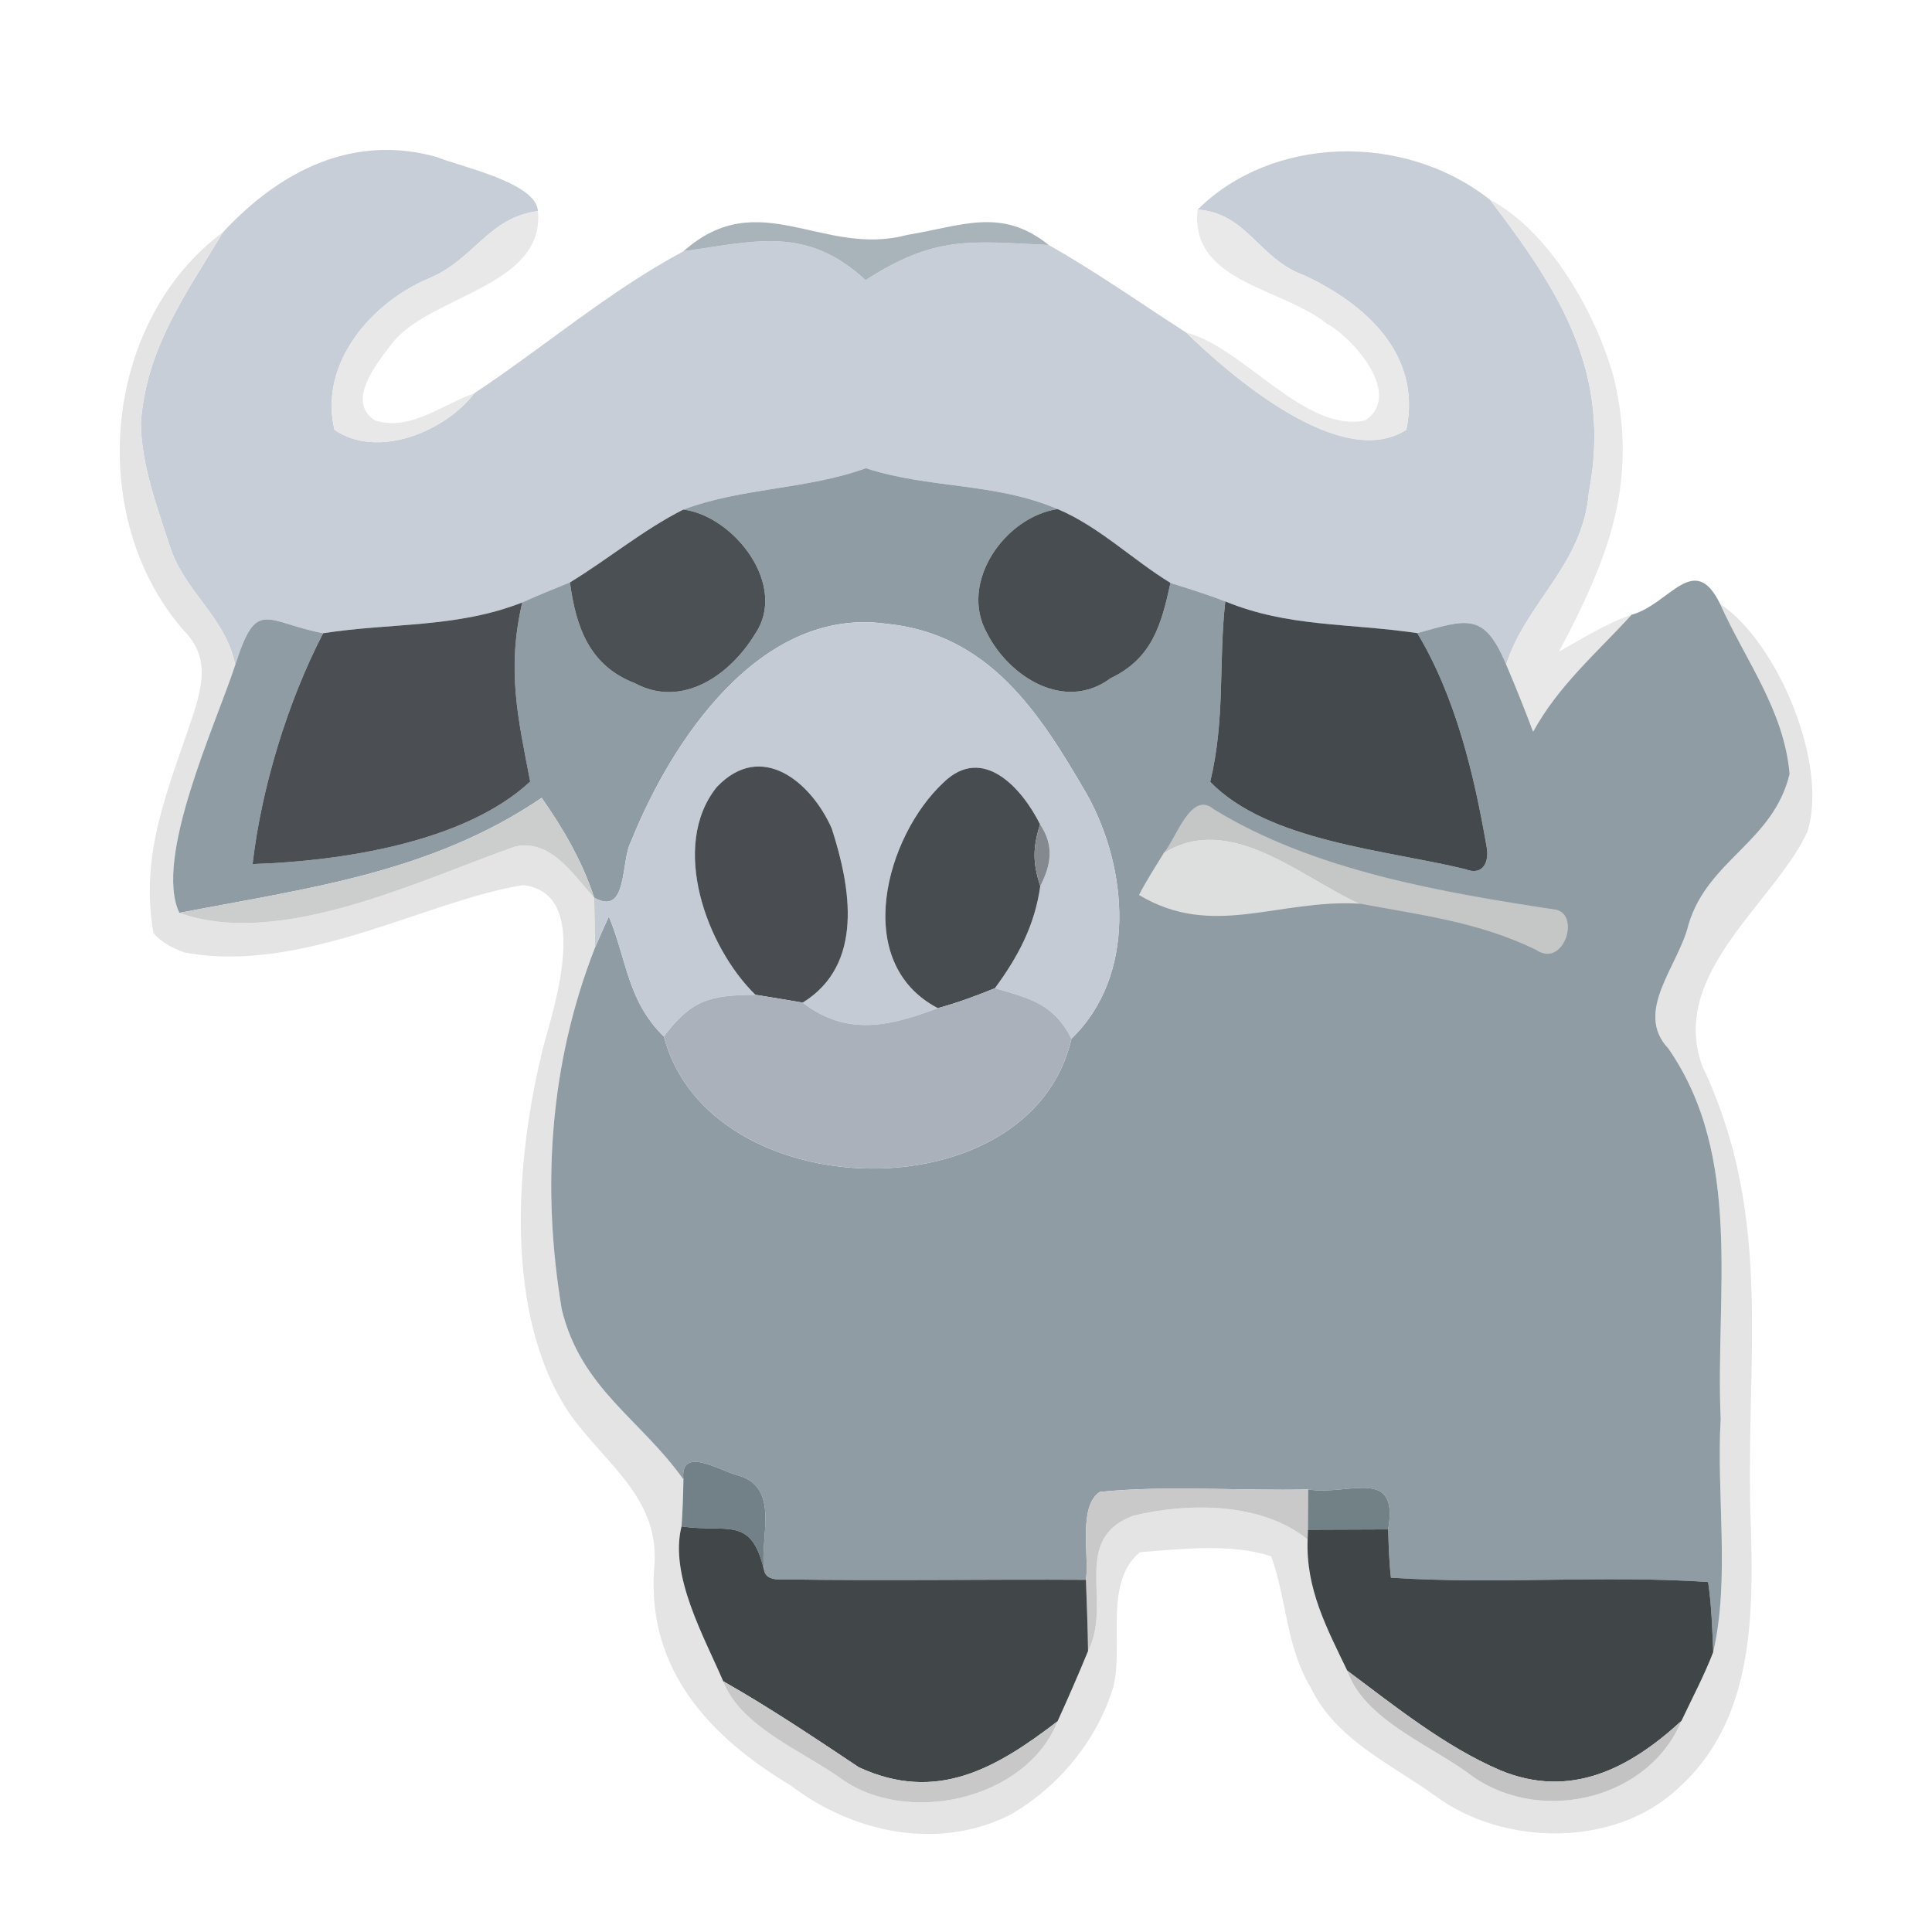<?xml version="1.0" encoding="UTF-8" standalone="no"?>
<!DOCTYPE svg PUBLIC "-//W3C//DTD SVG 1.1//EN" "http://www.w3.org/Graphics/SVG/1.1/DTD/svg11.dtd">
<svg viewBox="0 0 192 192" height="192.0pt" width="192.0pt" xmlns="http://www.w3.org/2000/svg" version="1.1">
<path d="M 43.39 15.60 C 45.73 16.56 53.31 18.14 53.46 20.98 C 48.55 21.60 47.08 25.82 42.66 27.65 C 36.91 30.05 31.66 36.13 33.24 42.71 C 37.52 45.67 44.24 42.88 47.13 39.09 C 54.18 34.41 60.43 29.00 67.94 24.96 C 75.15 23.97 80.13 22.41 86.02 27.84 C 92.93 23.39 96.37 23.97 104.22 24.35 C 108.94 27.01 113.33 30.13 117.88 33.05 C 122.41 37.45 133.31 46.85 139.76 42.71 C 141.31 35.28 135.78 30.25 129.65 27.38 C 125.06 25.75 123.98 21.19 119.02 20.83 C 126.37 13.52 139.46 13.07 148.06 19.84 C 154.97 28.88 160.21 37.01 157.89 48.98 C 157.29 56.15 151.66 59.86 149.68 66.04 C 147.50 60.80 145.80 61.54 140.85 62.92 C 133.86 61.89 128.05 62.34 121.77 59.77 C 119.99 59.07 118.14 58.51 116.32 57.93 C 112.54 55.62 109.18 52.30 105.10 50.59 C 98.87 47.93 92.43 48.59 86.04 46.53 C 80.13 48.67 73.83 48.43 67.91 50.64 C 63.94 52.64 60.44 55.57 56.64 57.88 C 55.05 58.52 53.46 59.16 51.90 59.87 C 45.38 62.43 38.91 61.87 32.11 62.93 C 26.30 61.79 25.51 59.38 23.38 66.08 C 22.37 61.19 18.27 58.81 16.83 54.14 C 15.57 50.27 14.03 46.11 14.00 42.00 C 14.55 34.56 18.48 29.21 22.16 23.08 C 27.77 17.04 35.00 13.26 43.39 15.60 Z" fill="#c7ced7" />
<path d="M 148.06 19.84 C 154.04 22.99 158.66 31.23 160.40 37.61 C 162.89 48.13 159.69 55.74 154.93 64.76 C 157.30 63.43 159.56 61.99 162.15 61.09 C 158.67 64.90 154.88 68.12 152.36 72.72 C 151.51 70.48 150.63 68.25 149.68 66.04 C 151.66 59.86 157.29 56.15 157.89 48.98 C 160.21 37.01 154.97 28.88 148.06 19.84 Z" fill="#e8e8e9" />
<path d="M 53.46 20.98 C 54.15 28.47 42.84 29.31 39.03 34.04 C 37.60 35.92 34.24 39.89 37.29 41.79 C 40.76 42.88 43.93 40.21 47.13 39.09 C 44.24 42.88 37.52 45.67 33.24 42.71 C 31.66 36.13 36.91 30.05 42.66 27.65 C 47.08 25.82 48.55 21.60 53.46 20.98 Z" fill="#e8e8e9" />
<path d="M 119.02 20.83 C 123.98 21.19 125.06 25.75 129.65 27.38 C 135.78 30.25 141.31 35.28 139.76 42.71 C 133.31 46.85 122.41 37.45 117.88 33.05 C 123.62 34.52 129.65 43.06 135.69 41.78 C 139.45 39.22 134.48 33.58 131.83 32.15 C 127.46 28.60 118.20 28.04 119.02 20.83 Z" fill="#e9e9ea" />
<path d="M 90.18 23.34 C 95.47 22.49 99.50 20.53 104.22 24.35 C 96.37 23.97 92.93 23.39 86.02 27.84 C 80.13 22.41 75.15 23.97 67.94 24.96 C 75.45 18.29 81.78 25.62 90.18 23.34 Z" fill="#a9b3ba" />
<path d="M 22.16 23.08 C 18.48 29.21 14.55 34.56 14.00 42.00 C 14.03 46.11 15.57 50.27 16.83 54.14 C 18.27 58.81 22.37 61.19 23.38 66.08 C 21.37 72.18 15.27 85.28 17.82 90.72 C 27.79 94.29 41.65 87.49 51.15 84.14 C 54.74 83.32 56.97 86.95 59.04 89.20 C 59.09 90.85 59.13 92.50 59.14 94.15 C 54.61 105.69 53.80 118.03 55.83 130.14 C 57.75 138.02 63.66 141.02 67.92 147.03 C 67.89 148.58 67.84 150.14 67.73 151.69 C 66.50 156.57 69.97 162.64 71.87 167.08 C 73.56 171.54 79.65 173.99 83.38 176.61 C 89.97 181.57 102.02 178.90 105.10 171.06 C 106.15 168.75 107.17 166.42 108.13 164.08 C 110.60 159.25 106.35 152.99 112.62 150.63 C 118.06 149.32 125.34 149.26 129.95 152.99 C 129.76 157.88 131.84 161.78 133.89 166.03 C 135.59 171.00 142.41 173.50 146.40 176.58 C 153.26 181.33 163.87 178.80 167.10 171.02 C 168.17 168.75 169.36 166.52 170.26 164.18 C 171.94 156.85 170.56 148.56 171.00 141.00 C 170.45 128.68 173.28 114.99 165.80 104.20 C 162.32 100.52 166.85 95.95 167.81 91.86 C 169.73 85.45 176.23 83.68 177.85 76.91 C 177.29 70.55 173.48 65.67 170.94 60.01 C 176.70 63.87 181.73 75.96 179.62 82.66 C 176.35 89.71 165.89 96.69 169.14 105.87 C 176.48 121.30 173.32 135.45 174.01 152.00 C 174.26 161.12 174.11 171.17 166.75 177.74 C 160.44 183.66 149.35 183.48 142.59 178.44 C 138.12 175.23 132.75 172.88 130.26 167.71 C 127.77 163.56 127.92 159.07 126.33 154.67 C 122.48 153.36 117.34 153.93 113.28 154.26 C 109.63 157.31 111.71 163.48 110.63 167.67 C 109.04 172.95 105.15 177.65 100.36 180.37 C 93.23 183.94 84.80 182.17 78.58 177.44 C 70.56 172.63 64.34 166.00 65.00 155.99 C 65.75 148.89 60.16 145.56 56.56 140.42 C 49.96 130.51 51.25 115.05 54.00 104.00 C 55.13 99.83 58.79 88.75 51.98 87.96 C 42.46 89.47 29.99 96.86 18.32 94.65 C 17.15 94.23 16.07 93.68 15.25 92.73 C 13.86 84.74 16.73 78.47 19.16 71.13 C 20.16 68.03 20.81 65.28 18.30 62.70 C 8.45 51.49 10.15 31.99 22.16 23.08 Z" fill="#e4e4e4" />
<path d="M 86.04 46.53 C 92.43 48.59 98.87 47.93 105.10 50.59 C 99.86 51.37 95.27 57.90 98.08 62.91 C 100.28 67.27 105.82 70.79 110.37 67.40 C 114.50 65.44 115.42 62.07 116.32 57.93 C 118.14 58.51 119.99 59.07 121.77 59.77 C 121.08 65.92 121.79 71.34 120.27 77.70 C 126.04 83.65 137.89 84.48 145.63 86.38 C 147.33 87.06 148.03 85.71 147.74 84.17 C 146.50 76.96 144.65 69.24 140.85 62.92 C 145.80 61.54 147.50 60.80 149.68 66.04 C 150.63 68.25 151.51 70.48 152.36 72.72 C 154.88 68.12 158.67 64.90 162.15 61.09 C 165.91 60.08 168.34 54.71 170.94 60.01 C 173.48 65.67 177.29 70.55 177.85 76.91 C 176.23 83.68 169.73 85.45 167.81 91.86 C 166.85 95.95 162.32 100.52 165.80 104.20 C 173.28 114.99 170.45 128.68 171.00 141.00 C 170.56 148.56 171.94 156.85 170.26 164.18 C 170.16 161.86 170.09 159.51 169.75 157.22 C 159.29 156.51 148.69 157.48 138.23 156.79 C 138.04 155.18 138.01 153.61 137.95 151.99 C 139.07 145.67 134.00 148.68 130.00 148.02 C 123.13 148.18 116.12 147.59 109.30 148.26 C 107.11 149.69 108.27 154.66 107.92 157.00 C 97.95 156.94 87.97 157.11 78.01 156.96 C 76.76 157.06 76.07 156.76 75.94 156.07 C 75.47 152.82 77.59 147.84 73.36 146.63 C 71.67 146.24 67.53 143.56 67.92 147.03 C 63.66 141.02 57.75 138.02 55.83 130.14 C 53.80 118.03 54.61 105.69 59.14 94.15 C 59.58 93.12 60.04 92.10 60.51 91.08 C 62.32 95.46 62.34 99.44 65.97 103.01 C 70.52 120.17 102.49 120.76 106.48 103.22 C 112.99 96.96 112.12 86.31 108.04 78.98 C 103.32 70.83 98.31 62.98 88.02 61.98 C 75.55 60.30 66.72 73.60 62.71 83.63 C 61.67 85.49 62.43 91.15 59.04 89.20 C 57.91 85.66 55.96 82.32 53.83 79.29 C 42.83 86.75 30.61 88.26 17.82 90.72 C 15.27 85.28 21.37 72.18 23.38 66.08 C 25.51 59.38 26.30 61.79 32.11 62.93 C 28.59 69.73 25.98 78.28 25.10 85.87 C 33.78 85.59 46.16 83.76 52.69 77.67 C 51.48 71.36 50.34 66.60 51.90 59.87 C 53.46 59.16 55.05 58.52 56.64 57.88 C 57.24 62.35 58.58 66.16 63.10 67.90 C 67.82 70.44 72.58 67.05 75.02 63.03 C 78.36 58.19 72.94 51.28 67.91 50.64 C 73.83 48.43 80.13 48.67 86.04 46.53 Z" fill="#8f9ca4" />
<path d="M 67.91 50.64 C 72.94 51.28 78.36 58.19 75.02 63.03 C 72.58 67.05 67.82 70.44 63.10 67.90 C 58.58 66.16 57.24 62.35 56.64 57.88 C 60.44 55.57 63.94 52.64 67.91 50.64 Z" fill="#4b5054" />
<path d="M 105.10 50.59 C 109.18 52.30 112.54 55.62 116.32 57.93 C 115.42 62.07 114.50 65.44 110.37 67.40 C 105.82 70.79 100.28 67.27 98.08 62.91 C 95.27 57.90 99.86 51.37 105.10 50.59 Z" fill="#484d51" />
<path d="M 51.90 59.87 C 50.34 66.60 51.48 71.36 52.69 77.67 C 46.16 83.76 33.78 85.59 25.10 85.87 C 25.98 78.28 28.59 69.73 32.11 62.93 C 38.91 61.87 45.38 62.43 51.90 59.87 Z" fill="#4b4f53" />
<path d="M 121.77 59.77 C 128.05 62.34 133.86 61.89 140.85 62.92 C 144.65 69.24 146.50 76.96 147.74 84.17 C 148.03 85.71 147.33 87.06 145.63 86.38 C 137.89 84.48 126.04 83.65 120.27 77.70 C 121.79 71.34 121.08 65.92 121.77 59.77 Z" fill="#44494d" />
<path d="M 88.02 61.98 C 98.31 62.98 103.32 70.83 108.04 78.98 C 112.12 86.31 112.99 96.96 106.48 103.22 C 104.71 99.75 102.34 99.21 98.87 98.21 C 101.17 95.09 102.84 91.95 103.38 88.06 C 104.48 85.90 104.77 84.03 103.36 81.92 C 101.58 78.35 97.68 73.95 93.76 77.77 C 88.06 83.07 84.53 95.64 93.20 100.19 C 88.43 101.98 84.16 103.03 79.77 99.64 C 85.90 95.86 84.55 88.18 82.66 82.34 C 80.66 77.78 75.69 73.52 71.23 78.22 C 66.53 84.07 70.23 94.13 75.07 98.86 C 70.52 98.90 68.74 99.35 65.97 103.01 C 62.34 99.44 62.32 95.46 60.51 91.08 C 60.04 92.10 59.58 93.12 59.14 94.15 C 59.13 92.50 59.09 90.85 59.04 89.20 C 62.43 91.15 61.67 85.49 62.71 83.63 C 66.72 73.60 75.55 60.30 88.02 61.98 Z" fill="#c5cbd5" />
<path d="M 82.66 82.34 C 84.55 88.18 85.90 95.86 79.77 99.64 C 78.20 99.37 76.64 99.11 75.07 98.86 C 70.23 94.13 66.53 84.07 71.23 78.22 C 75.69 73.52 80.66 77.78 82.66 82.34 Z" fill="#494d51" />
<path d="M 103.36 81.92 C 102.63 84.27 102.62 85.72 103.38 88.06 C 102.84 91.95 101.17 95.09 98.87 98.21 C 97.01 98.97 95.13 99.66 93.20 100.19 C 84.53 95.64 88.06 83.07 93.76 77.77 C 97.68 73.95 101.58 78.35 103.36 81.92 Z" fill="#474c50" />
<path d="M 53.83 79.29 C 55.96 82.32 57.91 85.66 59.04 89.20 C 56.97 86.95 54.74 83.32 51.15 84.14 C 41.65 87.49 27.79 94.29 17.82 90.72 C 30.61 88.26 42.83 86.75 53.83 79.29 Z" fill="#cccdcd" />
<path d="M 120.61 80.41 C 130.54 86.52 143.29 88.68 154.68 90.41 C 157.09 91.03 155.33 96.27 152.63 94.38 C 146.86 91.61 141.37 90.97 135.18 89.81 C 129.24 87.11 122.28 80.69 115.70 84.70 C 116.86 83.35 118.37 78.50 120.61 80.41 Z" fill="#c5c6c6" />
<path d="M 103.36 81.92 C 104.77 84.03 104.48 85.90 103.38 88.06 C 102.62 85.72 102.63 84.27 103.36 81.92 Z" fill="#848990" />
<path d="M 135.18 89.81 C 127.01 89.32 120.52 93.35 113.19 88.94 C 113.94 87.49 114.84 86.10 115.70 84.70 C 122.28 80.69 129.24 87.11 135.18 89.81 Z" fill="#dddede" />
<path d="M 98.87 98.21 C 102.34 99.21 104.71 99.75 106.48 103.22 C 102.49 120.76 70.52 120.17 65.97 103.01 C 68.74 99.35 70.52 98.90 75.07 98.86 C 76.64 99.11 78.20 99.37 79.77 99.64 C 84.16 103.03 88.43 101.98 93.20 100.19 C 95.13 99.66 97.01 98.97 98.87 98.21 Z" fill="#abb1ba" />
<path d="M 73.36 146.63 C 77.59 147.84 75.47 152.82 75.94 156.07 C 74.64 150.56 72.35 152.38 67.73 151.69 C 67.84 150.14 67.89 148.58 67.92 147.03 C 67.53 143.56 71.67 146.24 73.36 146.63 Z" fill="#718187" />
<path d="M 109.30 148.26 C 116.12 147.59 123.13 148.18 130.00 148.02 C 129.99 149.35 129.98 150.69 129.98 152.02 L 129.95 152.99 C 125.34 149.26 118.06 149.32 112.62 150.63 C 106.35 152.99 110.60 159.25 108.13 164.08 C 108.10 161.72 108.00 159.36 107.92 157.00 C 108.27 154.66 107.11 149.69 109.30 148.26 Z" fill="#c9c9ca" />
<path d="M 130.00 148.02 C 134.00 148.68 139.07 145.67 137.95 151.99 C 135.29 152.00 132.63 152.01 129.98 152.02 C 129.98 150.69 129.99 149.35 130.00 148.02 Z" fill="#718186" />
<path d="M 67.73 151.69 C 72.35 152.38 74.64 150.56 75.94 156.07 C 76.07 156.76 76.76 157.06 78.01 156.96 C 87.97 157.11 97.95 156.94 107.92 157.00 C 108.00 159.36 108.10 161.72 108.13 164.08 C 107.17 166.42 106.15 168.75 105.10 171.06 C 99.02 175.72 93.09 179.21 85.35 175.63 C 80.91 172.67 76.54 169.73 71.87 167.08 C 69.97 162.64 66.50 156.57 67.73 151.69 Z" fill="#414649" />
<path d="M 129.98 152.02 C 132.63 152.01 135.29 152.00 137.95 151.99 C 138.01 153.61 138.04 155.18 138.23 156.79 C 148.69 157.48 159.29 156.51 169.75 157.22 C 170.09 159.51 170.16 161.86 170.26 164.18 C 169.36 166.52 168.17 168.75 167.10 171.02 C 161.97 175.74 156.09 178.83 149.09 175.93 C 143.60 173.57 138.66 169.59 133.89 166.03 C 131.84 161.78 129.76 157.88 129.95 152.99 L 129.98 152.02 Z" fill="#404548" />
<path d="M 133.89 166.03 C 138.66 169.59 143.60 173.57 149.09 175.93 C 156.09 178.83 161.97 175.74 167.10 171.02 C 163.87 178.80 153.26 181.33 146.40 176.58 C 142.41 173.50 135.59 171.00 133.89 166.03 Z" fill="#c3c3c4" />
<path d="M 71.87 167.08 C 76.54 169.73 80.91 172.67 85.35 175.63 C 93.09 179.21 99.02 175.72 105.10 171.06 C 102.02 178.90 89.97 181.57 83.38 176.61 C 79.65 173.99 73.56 171.54 71.87 167.08 Z" fill="#c8c8c8" /></svg>